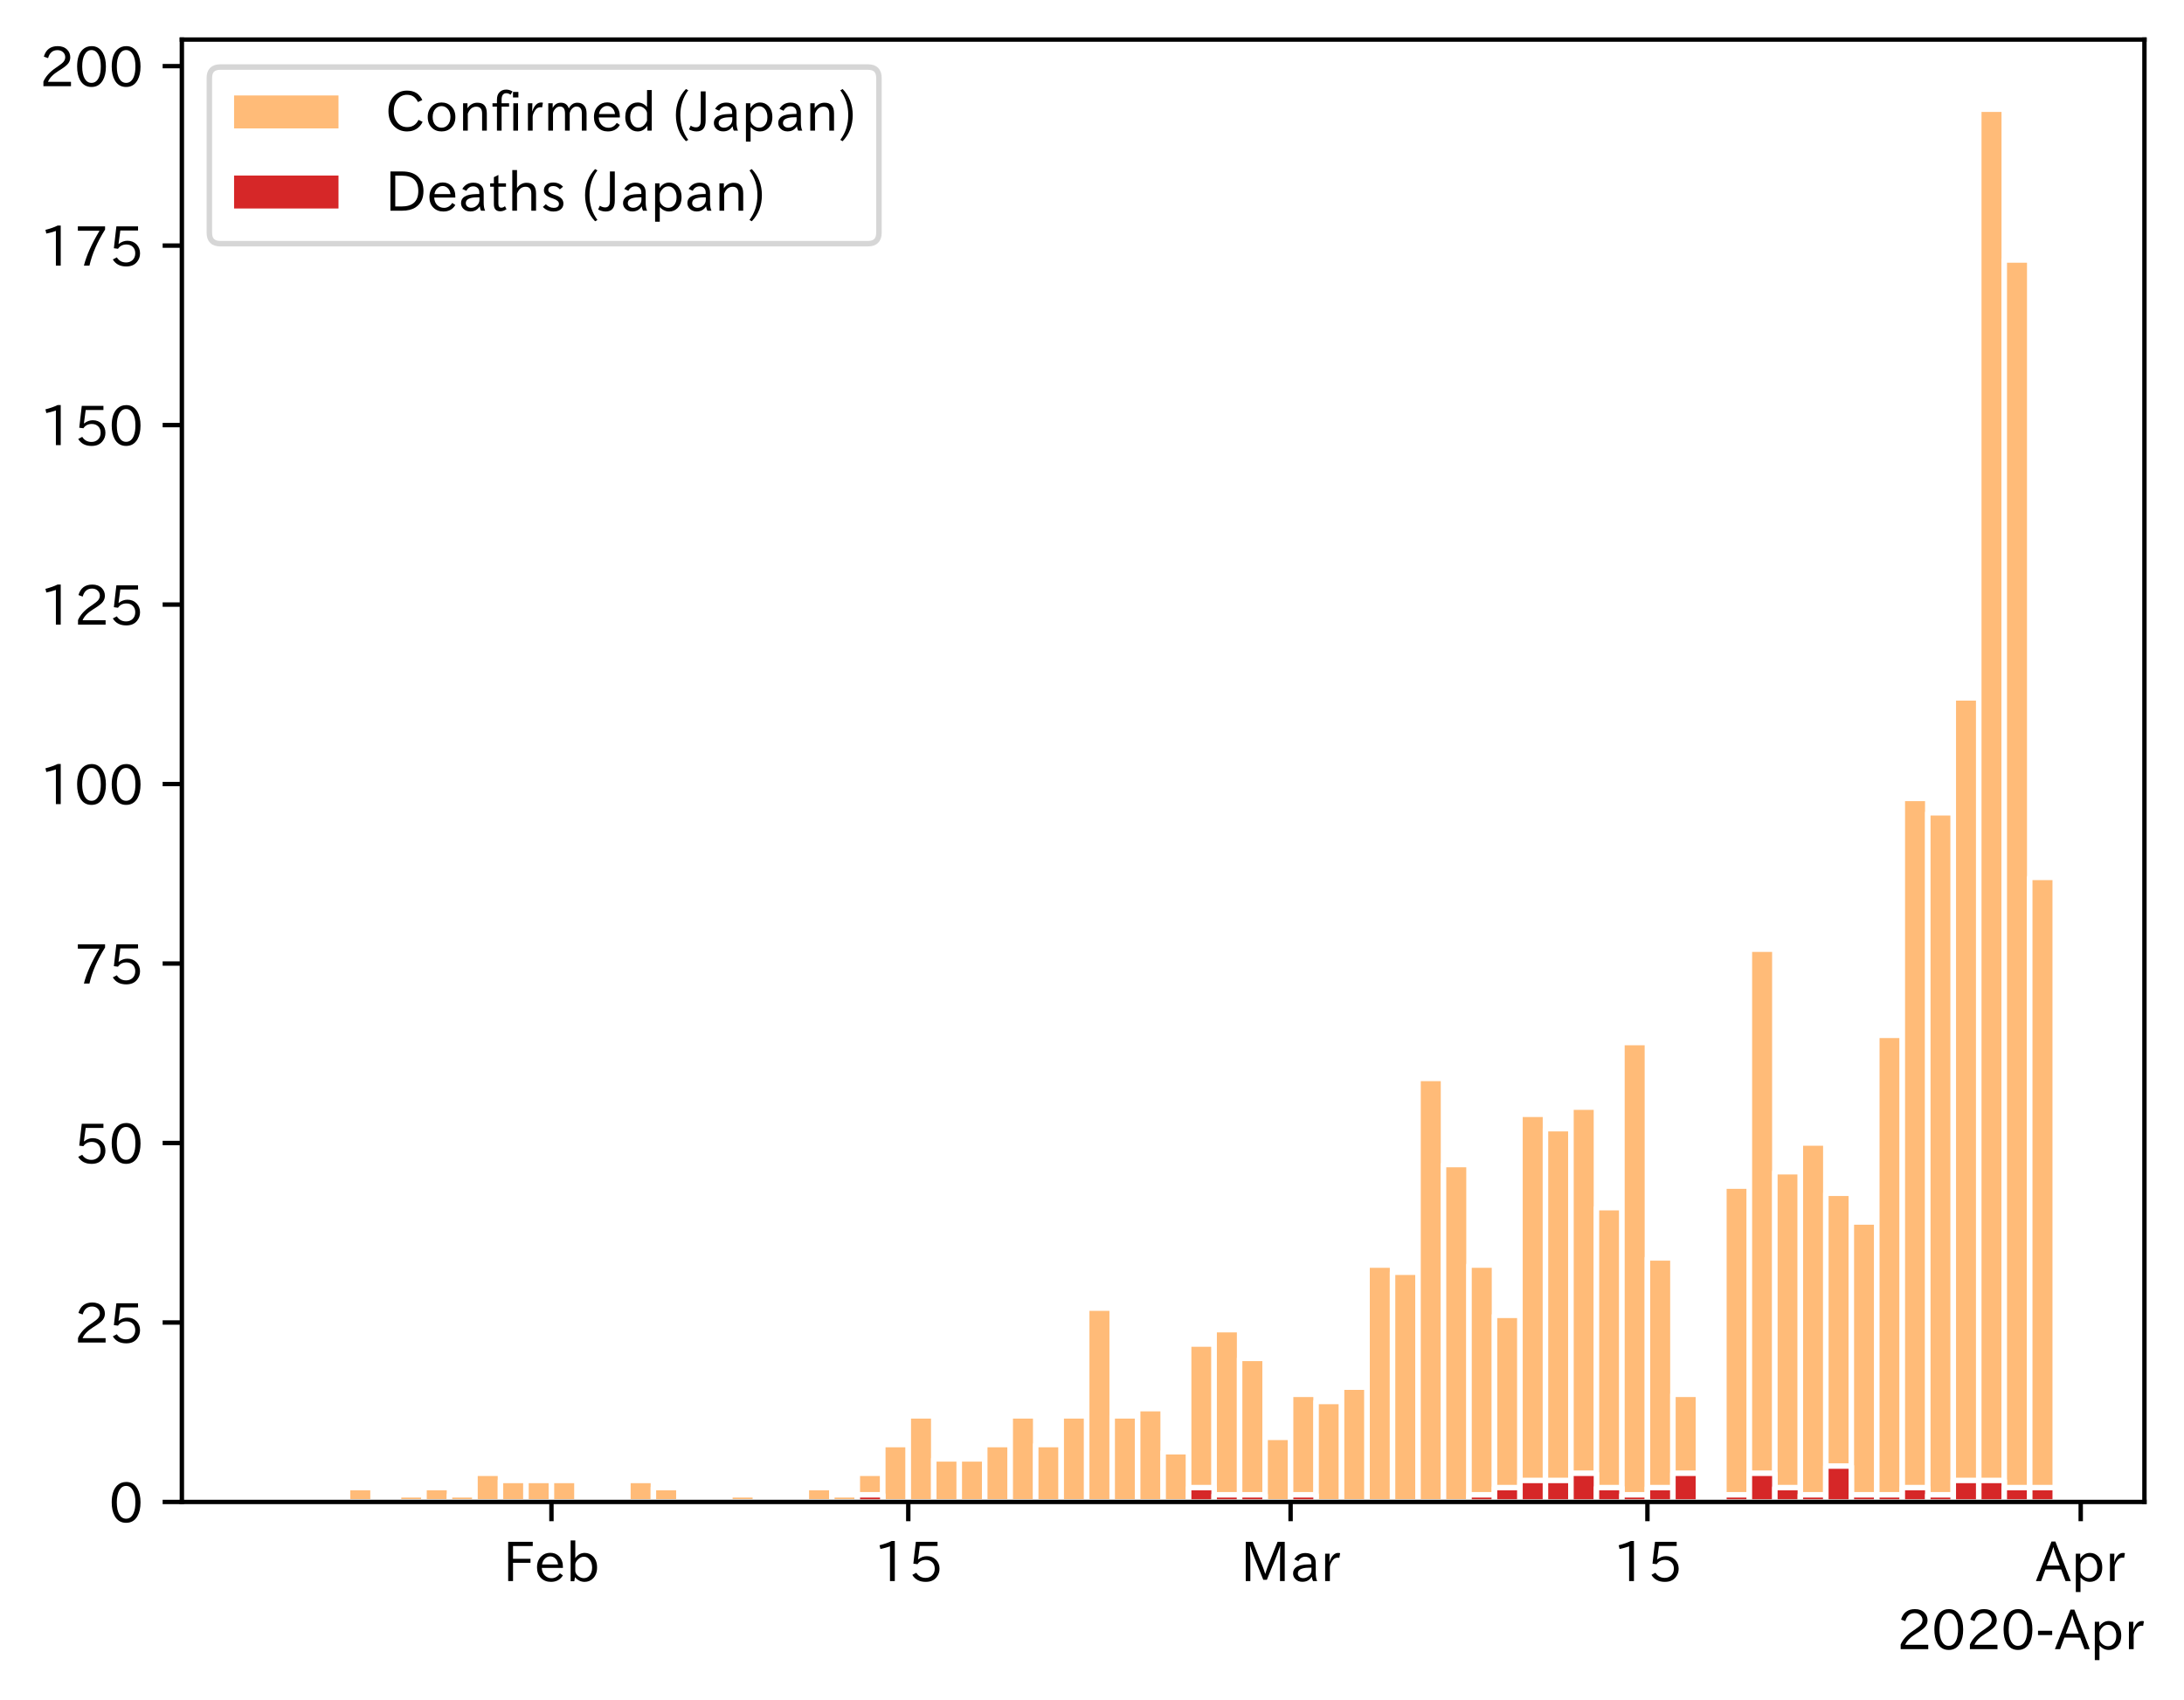 <?xml version="1.0" encoding="utf-8" standalone="no"?>
<!DOCTYPE svg PUBLIC "-//W3C//DTD SVG 1.1//EN"
  "http://www.w3.org/Graphics/SVG/1.1/DTD/svg11.dtd">
<!-- Created with matplotlib (https://matplotlib.org/) -->
<svg height="309.293pt" version="1.1" viewBox="0 0 397.415 309.293" width="397.415pt" xmlns="http://www.w3.org/2000/svg" xmlns:xlink="http://www.w3.org/1999/xlink">
 <defs>
  <style type="text/css">
*{stroke-linecap:butt;stroke-linejoin:round;}
  </style>
 </defs>
 <g id="figure_1">
  <g id="patch_1">
   <path d="M 0 309.293 
L 397.415 309.293 
L 397.415 0 
L 0 0 
z
" style="fill:#ffffff;"/>
  </g>
  <g id="axes_1">
   <g id="patch_2">
    <path d="M 33.095 273.312 
L 390.215 273.312 
L 390.215 7.2 
L 33.095 7.2 
z
" style="fill:#ffffff;"/>
   </g>
   <g id="patch_3">
    <path clip-path="url(#p91853dbd00)" d="z
" style="fill:#ffbb78;stroke:#ffffff;stroke-linejoin:miter;"/>
   </g>
   <g id="patch_4">
    <path clip-path="url(#p91853dbd00)" d="M 53.966 273.312 
L 49.328 273.312 
L 49.328 273.312 
L 53.966 273.312 
z
" style="fill:#ffbb78;stroke:#ffffff;stroke-linejoin:miter;"/>
   </g>
   <g id="patch_5">
    <path clip-path="url(#p91853dbd00)" d="M 58.604 273.312 
L 53.966 273.312 
L 53.966 273.312 
L 58.604 273.312 
z
" style="fill:#ffbb78;stroke:#ffffff;stroke-linejoin:miter;"/>
   </g>
   <g id="patch_6">
    <path clip-path="url(#p91853dbd00)" d="M 63.242 273.312 
L 58.604 273.312 
L 58.604 273.312 
L 63.242 273.312 
z
" style="fill:#ffbb78;stroke:#ffffff;stroke-linejoin:miter;"/>
   </g>
   <g id="patch_7">
    <path clip-path="url(#p91853dbd00)" d="M 67.88 273.312 
L 63.242 273.312 
L 63.242 270.699 
L 67.88 270.699 
z
" style="fill:#ffbb78;stroke:#ffffff;stroke-linejoin:miter;"/>
   </g>
   <g id="patch_8">
    <path clip-path="url(#p91853dbd00)" d="M 72.518 273.312 
L 67.88 273.312 
L 67.88 273.312 
L 72.518 273.312 
z
" style="fill:#ffbb78;stroke:#ffffff;stroke-linejoin:miter;"/>
   </g>
   <g id="patch_9">
    <path clip-path="url(#p91853dbd00)" d="M 77.156 273.312 
L 72.518 273.312 
L 72.518 272.006 
L 77.156 272.006 
z
" style="fill:#ffbb78;stroke:#ffffff;stroke-linejoin:miter;"/>
   </g>
   <g id="patch_10">
    <path clip-path="url(#p91853dbd00)" d="M 81.793 273.312 
L 77.156 273.312 
L 77.156 270.699 
L 81.793 270.699 
z
" style="fill:#ffbb78;stroke:#ffffff;stroke-linejoin:miter;"/>
   </g>
   <g id="patch_11">
    <path clip-path="url(#p91853dbd00)" d="M 86.431 273.312 
L 81.793 273.312 
L 81.793 272.006 
L 86.431 272.006 
z
" style="fill:#ffbb78;stroke:#ffffff;stroke-linejoin:miter;"/>
   </g>
   <g id="patch_12">
    <path clip-path="url(#p91853dbd00)" d="M 91.069 273.312 
L 86.431 273.312 
L 86.431 268.086 
L 91.069 268.086 
z
" style="fill:#ffbb78;stroke:#ffffff;stroke-linejoin:miter;"/>
   </g>
   <g id="patch_13">
    <path clip-path="url(#p91853dbd00)" d="M 95.707 273.312 
L 91.069 273.312 
L 91.069 269.393 
L 95.707 269.393 
z
" style="fill:#ffbb78;stroke:#ffffff;stroke-linejoin:miter;"/>
   </g>
   <g id="patch_14">
    <path clip-path="url(#p91853dbd00)" d="M 100.345 273.312 
L 95.707 273.312 
L 95.707 269.393 
L 100.345 269.393 
z
" style="fill:#ffbb78;stroke:#ffffff;stroke-linejoin:miter;"/>
   </g>
   <g id="patch_15">
    <path clip-path="url(#p91853dbd00)" d="M 104.983 273.312 
L 100.345 273.312 
L 100.345 269.393 
L 104.983 269.393 
z
" style="fill:#ffbb78;stroke:#ffffff;stroke-linejoin:miter;"/>
   </g>
   <g id="patch_16">
    <path clip-path="url(#p91853dbd00)" d="M 109.621 273.312 
L 104.983 273.312 
L 104.983 273.312 
L 109.621 273.312 
z
" style="fill:#ffbb78;stroke:#ffffff;stroke-linejoin:miter;"/>
   </g>
   <g id="patch_17">
    <path clip-path="url(#p91853dbd00)" d="M 114.259 273.312 
L 109.621 273.312 
L 109.621 273.312 
L 114.259 273.312 
z
" style="fill:#ffbb78;stroke:#ffffff;stroke-linejoin:miter;"/>
   </g>
   <g id="patch_18">
    <path clip-path="url(#p91853dbd00)" d="M 118.897 273.312 
L 114.259 273.312 
L 114.259 269.393 
L 118.897 269.393 
z
" style="fill:#ffbb78;stroke:#ffffff;stroke-linejoin:miter;"/>
   </g>
   <g id="patch_19">
    <path clip-path="url(#p91853dbd00)" d="M 123.535 273.312 
L 118.897 273.312 
L 118.897 270.699 
L 123.535 270.699 
z
" style="fill:#ffbb78;stroke:#ffffff;stroke-linejoin:miter;"/>
   </g>
   <g id="patch_20">
    <path clip-path="url(#p91853dbd00)" d="M 128.173 273.312 
L 123.535 273.312 
L 123.535 273.312 
L 128.173 273.312 
z
" style="fill:#ffbb78;stroke:#ffffff;stroke-linejoin:miter;"/>
   </g>
   <g id="patch_21">
    <path clip-path="url(#p91853dbd00)" d="M 132.811 273.312 
L 128.173 273.312 
L 128.173 273.312 
L 132.811 273.312 
z
" style="fill:#ffbb78;stroke:#ffffff;stroke-linejoin:miter;"/>
   </g>
   <g id="patch_22">
    <path clip-path="url(#p91853dbd00)" d="M 137.449 273.312 
L 132.811 273.312 
L 132.811 272.006 
L 137.449 272.006 
z
" style="fill:#ffbb78;stroke:#ffffff;stroke-linejoin:miter;"/>
   </g>
   <g id="patch_23">
    <path clip-path="url(#p91853dbd00)" d="M 142.086 273.312 
L 137.449 273.312 
L 137.449 273.312 
L 142.086 273.312 
z
" style="fill:#ffbb78;stroke:#ffffff;stroke-linejoin:miter;"/>
   </g>
   <g id="patch_24">
    <path clip-path="url(#p91853dbd00)" d="M 146.724 273.312 
L 142.086 273.312 
L 142.086 273.312 
L 146.724 273.312 
z
" style="fill:#ffbb78;stroke:#ffffff;stroke-linejoin:miter;"/>
   </g>
   <g id="patch_25">
    <path clip-path="url(#p91853dbd00)" d="M 151.362 273.312 
L 146.724 273.312 
L 146.724 270.699 
L 151.362 270.699 
z
" style="fill:#ffbb78;stroke:#ffffff;stroke-linejoin:miter;"/>
   </g>
   <g id="patch_26">
    <path clip-path="url(#p91853dbd00)" d="M 156 273.312 
L 151.362 273.312 
L 151.362 272.006 
L 156 272.006 
z
" style="fill:#ffbb78;stroke:#ffffff;stroke-linejoin:miter;"/>
   </g>
   <g id="patch_27">
    <path clip-path="url(#p91853dbd00)" d="M 160.638 273.312 
L 156 273.312 
L 156 268.086 
L 160.638 268.086 
z
" style="fill:#ffbb78;stroke:#ffffff;stroke-linejoin:miter;"/>
   </g>
   <g id="patch_28">
    <path clip-path="url(#p91853dbd00)" d="M 165.276 273.312 
L 160.638 273.312 
L 160.638 262.861 
L 165.276 262.861 
z
" style="fill:#ffbb78;stroke:#ffffff;stroke-linejoin:miter;"/>
   </g>
   <g id="patch_29">
    <path clip-path="url(#p91853dbd00)" d="M 169.914 273.312 
L 165.276 273.312 
L 165.276 257.635 
L 169.914 257.635 
z
" style="fill:#ffbb78;stroke:#ffffff;stroke-linejoin:miter;"/>
   </g>
   <g id="patch_30">
    <path clip-path="url(#p91853dbd00)" d="M 174.552 273.312 
L 169.914 273.312 
L 169.914 265.474 
L 174.552 265.474 
z
" style="fill:#ffbb78;stroke:#ffffff;stroke-linejoin:miter;"/>
   </g>
   <g id="patch_31">
    <path clip-path="url(#p91853dbd00)" d="M 179.19 273.312 
L 174.552 273.312 
L 174.552 265.474 
L 179.19 265.474 
z
" style="fill:#ffbb78;stroke:#ffffff;stroke-linejoin:miter;"/>
   </g>
   <g id="patch_32">
    <path clip-path="url(#p91853dbd00)" d="M 183.828 273.312 
L 179.19 273.312 
L 179.19 262.861 
L 183.828 262.861 
z
" style="fill:#ffbb78;stroke:#ffffff;stroke-linejoin:miter;"/>
   </g>
   <g id="patch_33">
    <path clip-path="url(#p91853dbd00)" d="M 188.466 273.312 
L 183.828 273.312 
L 183.828 257.635 
L 188.466 257.635 
z
" style="fill:#ffbb78;stroke:#ffffff;stroke-linejoin:miter;"/>
   </g>
   <g id="patch_34">
    <path clip-path="url(#p91853dbd00)" d="M 193.104 273.312 
L 188.466 273.312 
L 188.466 262.861 
L 193.104 262.861 
z
" style="fill:#ffbb78;stroke:#ffffff;stroke-linejoin:miter;"/>
   </g>
   <g id="patch_35">
    <path clip-path="url(#p91853dbd00)" d="M 197.742 273.312 
L 193.104 273.312 
L 193.104 257.635 
L 197.742 257.635 
z
" style="fill:#ffbb78;stroke:#ffffff;stroke-linejoin:miter;"/>
   </g>
   <g id="patch_36">
    <path clip-path="url(#p91853dbd00)" d="M 202.379 273.312 
L 197.742 273.312 
L 197.742 238.039 
L 202.379 238.039 
z
" style="fill:#ffbb78;stroke:#ffffff;stroke-linejoin:miter;"/>
   </g>
   <g id="patch_37">
    <path clip-path="url(#p91853dbd00)" d="M 207.017 273.312 
L 202.379 273.312 
L 202.379 257.635 
L 207.017 257.635 
z
" style="fill:#ffbb78;stroke:#ffffff;stroke-linejoin:miter;"/>
   </g>
   <g id="patch_38">
    <path clip-path="url(#p91853dbd00)" d="M 211.655 273.312 
L 207.017 273.312 
L 207.017 256.329 
L 211.655 256.329 
z
" style="fill:#ffbb78;stroke:#ffffff;stroke-linejoin:miter;"/>
   </g>
   <g id="patch_39">
    <path clip-path="url(#p91853dbd00)" d="M 216.293 273.312 
L 211.655 273.312 
L 211.655 264.167 
L 216.293 264.167 
z
" style="fill:#ffbb78;stroke:#ffffff;stroke-linejoin:miter;"/>
   </g>
   <g id="patch_40">
    <path clip-path="url(#p91853dbd00)" d="M 220.931 273.312 
L 216.293 273.312 
L 216.293 244.571 
L 220.931 244.571 
z
" style="fill:#ffbb78;stroke:#ffffff;stroke-linejoin:miter;"/>
   </g>
   <g id="patch_41">
    <path clip-path="url(#p91853dbd00)" d="M 225.569 273.312 
L 220.931 273.312 
L 220.931 241.959 
L 225.569 241.959 
z
" style="fill:#ffbb78;stroke:#ffffff;stroke-linejoin:miter;"/>
   </g>
   <g id="patch_42">
    <path clip-path="url(#p91853dbd00)" d="M 230.207 273.312 
L 225.569 273.312 
L 225.569 247.184 
L 230.207 247.184 
z
" style="fill:#ffbb78;stroke:#ffffff;stroke-linejoin:miter;"/>
   </g>
   <g id="patch_43">
    <path clip-path="url(#p91853dbd00)" d="M 234.845 273.312 
L 230.207 273.312 
L 230.207 261.554 
L 234.845 261.554 
z
" style="fill:#ffbb78;stroke:#ffffff;stroke-linejoin:miter;"/>
   </g>
   <g id="patch_44">
    <path clip-path="url(#p91853dbd00)" d="M 239.483 273.312 
L 234.845 273.312 
L 234.845 253.716 
L 239.483 253.716 
z
" style="fill:#ffbb78;stroke:#ffffff;stroke-linejoin:miter;"/>
   </g>
   <g id="patch_45">
    <path clip-path="url(#p91853dbd00)" d="M 244.121 273.312 
L 239.483 273.312 
L 239.483 255.023 
L 244.121 255.023 
z
" style="fill:#ffbb78;stroke:#ffffff;stroke-linejoin:miter;"/>
   </g>
   <g id="patch_46">
    <path clip-path="url(#p91853dbd00)" d="M 248.759 273.312 
L 244.121 273.312 
L 244.121 252.41 
L 248.759 252.41 
z
" style="fill:#ffbb78;stroke:#ffffff;stroke-linejoin:miter;"/>
   </g>
   <g id="patch_47">
    <path clip-path="url(#p91853dbd00)" d="M 253.397 273.312 
L 248.759 273.312 
L 248.759 230.201 
L 253.397 230.201 
z
" style="fill:#ffbb78;stroke:#ffffff;stroke-linejoin:miter;"/>
   </g>
   <g id="patch_48">
    <path clip-path="url(#p91853dbd00)" d="M 258.035 273.312 
L 253.397 273.312 
L 253.397 231.507 
L 258.035 231.507 
z
" style="fill:#ffbb78;stroke:#ffffff;stroke-linejoin:miter;"/>
   </g>
   <g id="patch_49">
    <path clip-path="url(#p91853dbd00)" d="M 262.672 273.312 
L 258.035 273.312 
L 258.035 196.235 
L 262.672 196.235 
z
" style="fill:#ffbb78;stroke:#ffffff;stroke-linejoin:miter;"/>
   </g>
   <g id="patch_50">
    <path clip-path="url(#p91853dbd00)" d="M 267.31 273.312 
L 262.672 273.312 
L 262.672 211.912 
L 267.31 211.912 
z
" style="fill:#ffbb78;stroke:#ffffff;stroke-linejoin:miter;"/>
   </g>
   <g id="patch_51">
    <path clip-path="url(#p91853dbd00)" d="M 271.948 273.312 
L 267.31 273.312 
L 267.31 230.201 
L 271.948 230.201 
z
" style="fill:#ffbb78;stroke:#ffffff;stroke-linejoin:miter;"/>
   </g>
   <g id="patch_52">
    <path clip-path="url(#p91853dbd00)" d="M 276.586 273.312 
L 271.948 273.312 
L 271.948 239.346 
L 276.586 239.346 
z
" style="fill:#ffbb78;stroke:#ffffff;stroke-linejoin:miter;"/>
   </g>
   <g id="patch_53">
    <path clip-path="url(#p91853dbd00)" d="M 281.224 273.312 
L 276.586 273.312 
L 276.586 202.767 
L 281.224 202.767 
z
" style="fill:#ffbb78;stroke:#ffffff;stroke-linejoin:miter;"/>
   </g>
   <g id="patch_54">
    <path clip-path="url(#p91853dbd00)" d="M 285.862 273.312 
L 281.224 273.312 
L 281.224 205.38 
L 285.862 205.38 
z
" style="fill:#ffbb78;stroke:#ffffff;stroke-linejoin:miter;"/>
   </g>
   <g id="patch_55">
    <path clip-path="url(#p91853dbd00)" d="M 290.5 273.312 
L 285.862 273.312 
L 285.862 201.46 
L 290.5 201.46 
z
" style="fill:#ffbb78;stroke:#ffffff;stroke-linejoin:miter;"/>
   </g>
   <g id="patch_56">
    <path clip-path="url(#p91853dbd00)" d="M 295.138 273.312 
L 290.5 273.312 
L 290.5 219.75 
L 295.138 219.75 
z
" style="fill:#ffbb78;stroke:#ffffff;stroke-linejoin:miter;"/>
   </g>
   <g id="patch_57">
    <path clip-path="url(#p91853dbd00)" d="M 299.776 273.312 
L 295.138 273.312 
L 295.138 189.703 
L 299.776 189.703 
z
" style="fill:#ffbb78;stroke:#ffffff;stroke-linejoin:miter;"/>
   </g>
   <g id="patch_58">
    <path clip-path="url(#p91853dbd00)" d="M 304.414 273.312 
L 299.776 273.312 
L 299.776 228.895 
L 304.414 228.895 
z
" style="fill:#ffbb78;stroke:#ffffff;stroke-linejoin:miter;"/>
   </g>
   <g id="patch_59">
    <path clip-path="url(#p91853dbd00)" d="M 309.052 273.312 
L 304.414 273.312 
L 304.414 253.716 
L 309.052 253.716 
z
" style="fill:#ffbb78;stroke:#ffffff;stroke-linejoin:miter;"/>
   </g>
   <g id="patch_60">
    <path clip-path="url(#p91853dbd00)" d="M 313.69 273.312 
L 309.052 273.312 
L 309.052 273.312 
L 313.69 273.312 
z
" style="fill:#ffbb78;stroke:#ffffff;stroke-linejoin:miter;"/>
   </g>
   <g id="patch_61">
    <path clip-path="url(#p91853dbd00)" d="M 318.328 273.312 
L 313.69 273.312 
L 313.69 215.831 
L 318.328 215.831 
z
" style="fill:#ffbb78;stroke:#ffffff;stroke-linejoin:miter;"/>
   </g>
   <g id="patch_62">
    <path clip-path="url(#p91853dbd00)" d="M 322.965 273.312 
L 318.328 273.312 
L 318.328 172.72 
L 322.965 172.72 
z
" style="fill:#ffbb78;stroke:#ffffff;stroke-linejoin:miter;"/>
   </g>
   <g id="patch_63">
    <path clip-path="url(#p91853dbd00)" d="M 327.603 273.312 
L 322.965 273.312 
L 322.965 213.218 
L 327.603 213.218 
z
" style="fill:#ffbb78;stroke:#ffffff;stroke-linejoin:miter;"/>
   </g>
   <g id="patch_64">
    <path clip-path="url(#p91853dbd00)" d="M 332.241 273.312 
L 327.603 273.312 
L 327.603 207.992 
L 332.241 207.992 
z
" style="fill:#ffbb78;stroke:#ffffff;stroke-linejoin:miter;"/>
   </g>
   <g id="patch_65">
    <path clip-path="url(#p91853dbd00)" d="M 336.879 273.312 
L 332.241 273.312 
L 332.241 217.137 
L 336.879 217.137 
z
" style="fill:#ffbb78;stroke:#ffffff;stroke-linejoin:miter;"/>
   </g>
   <g id="patch_66">
    <path clip-path="url(#p91853dbd00)" d="M 341.517 273.312 
L 336.879 273.312 
L 336.879 222.363 
L 341.517 222.363 
z
" style="fill:#ffbb78;stroke:#ffffff;stroke-linejoin:miter;"/>
   </g>
   <g id="patch_67">
    <path clip-path="url(#p91853dbd00)" d="M 346.155 273.312 
L 341.517 273.312 
L 341.517 188.397 
L 346.155 188.397 
z
" style="fill:#ffbb78;stroke:#ffffff;stroke-linejoin:miter;"/>
   </g>
   <g id="patch_68">
    <path clip-path="url(#p91853dbd00)" d="M 350.793 273.312 
L 346.155 273.312 
L 346.155 145.286 
L 350.793 145.286 
z
" style="fill:#ffbb78;stroke:#ffffff;stroke-linejoin:miter;"/>
   </g>
   <g id="patch_69">
    <path clip-path="url(#p91853dbd00)" d="M 355.431 273.312 
L 350.793 273.312 
L 350.793 147.898 
L 355.431 147.898 
z
" style="fill:#ffbb78;stroke:#ffffff;stroke-linejoin:miter;"/>
   </g>
   <g id="patch_70">
    <path clip-path="url(#p91853dbd00)" d="M 360.069 273.312 
L 355.431 273.312 
L 355.431 126.996 
L 360.069 126.996 
z
" style="fill:#ffbb78;stroke:#ffffff;stroke-linejoin:miter;"/>
   </g>
   <g id="patch_71">
    <path clip-path="url(#p91853dbd00)" d="M 364.707 273.312 
L 360.069 273.312 
L 360.069 19.872 
L 364.707 19.872 
z
" style="fill:#ffbb78;stroke:#ffffff;stroke-linejoin:miter;"/>
   </g>
   <g id="patch_72">
    <path clip-path="url(#p91853dbd00)" d="M 369.345 273.312 
L 364.707 273.312 
L 364.707 47.306 
L 369.345 47.306 
z
" style="fill:#ffbb78;stroke:#ffffff;stroke-linejoin:miter;"/>
   </g>
   <g id="patch_73">
    <path clip-path="url(#p91853dbd00)" d="M 373.983 273.312 
L 369.345 273.312 
L 369.345 159.656 
L 373.983 159.656 
z
" style="fill:#ffbb78;stroke:#ffffff;stroke-linejoin:miter;"/>
   </g>
   <g id="patch_74">
    <path clip-path="url(#p91853dbd00)" d="z
" style="fill:#d62728;stroke:#ffffff;stroke-linejoin:miter;"/>
   </g>
   <g id="patch_75">
    <path clip-path="url(#p91853dbd00)" d="M 53.966 273.312 
L 49.328 273.312 
L 49.328 273.312 
L 53.966 273.312 
z
" style="fill:#d62728;stroke:#ffffff;stroke-linejoin:miter;"/>
   </g>
   <g id="patch_76">
    <path clip-path="url(#p91853dbd00)" d="M 58.604 273.312 
L 53.966 273.312 
L 53.966 273.312 
L 58.604 273.312 
z
" style="fill:#d62728;stroke:#ffffff;stroke-linejoin:miter;"/>
   </g>
   <g id="patch_77">
    <path clip-path="url(#p91853dbd00)" d="M 63.242 273.312 
L 58.604 273.312 
L 58.604 273.312 
L 63.242 273.312 
z
" style="fill:#d62728;stroke:#ffffff;stroke-linejoin:miter;"/>
   </g>
   <g id="patch_78">
    <path clip-path="url(#p91853dbd00)" d="M 67.88 273.312 
L 63.242 273.312 
L 63.242 273.312 
L 67.88 273.312 
z
" style="fill:#d62728;stroke:#ffffff;stroke-linejoin:miter;"/>
   </g>
   <g id="patch_79">
    <path clip-path="url(#p91853dbd00)" d="M 72.518 273.312 
L 67.88 273.312 
L 67.88 273.312 
L 72.518 273.312 
z
" style="fill:#d62728;stroke:#ffffff;stroke-linejoin:miter;"/>
   </g>
   <g id="patch_80">
    <path clip-path="url(#p91853dbd00)" d="M 77.156 273.312 
L 72.518 273.312 
L 72.518 273.312 
L 77.156 273.312 
z
" style="fill:#d62728;stroke:#ffffff;stroke-linejoin:miter;"/>
   </g>
   <g id="patch_81">
    <path clip-path="url(#p91853dbd00)" d="M 81.793 273.312 
L 77.156 273.312 
L 77.156 273.312 
L 81.793 273.312 
z
" style="fill:#d62728;stroke:#ffffff;stroke-linejoin:miter;"/>
   </g>
   <g id="patch_82">
    <path clip-path="url(#p91853dbd00)" d="M 86.431 273.312 
L 81.793 273.312 
L 81.793 273.312 
L 86.431 273.312 
z
" style="fill:#d62728;stroke:#ffffff;stroke-linejoin:miter;"/>
   </g>
   <g id="patch_83">
    <path clip-path="url(#p91853dbd00)" d="M 91.069 273.312 
L 86.431 273.312 
L 86.431 273.312 
L 91.069 273.312 
z
" style="fill:#d62728;stroke:#ffffff;stroke-linejoin:miter;"/>
   </g>
   <g id="patch_84">
    <path clip-path="url(#p91853dbd00)" d="M 95.707 273.312 
L 91.069 273.312 
L 91.069 273.312 
L 95.707 273.312 
z
" style="fill:#d62728;stroke:#ffffff;stroke-linejoin:miter;"/>
   </g>
   <g id="patch_85">
    <path clip-path="url(#p91853dbd00)" d="M 100.345 273.312 
L 95.707 273.312 
L 95.707 273.312 
L 100.345 273.312 
z
" style="fill:#d62728;stroke:#ffffff;stroke-linejoin:miter;"/>
   </g>
   <g id="patch_86">
    <path clip-path="url(#p91853dbd00)" d="M 104.983 273.312 
L 100.345 273.312 
L 100.345 273.312 
L 104.983 273.312 
z
" style="fill:#d62728;stroke:#ffffff;stroke-linejoin:miter;"/>
   </g>
   <g id="patch_87">
    <path clip-path="url(#p91853dbd00)" d="M 109.621 273.312 
L 104.983 273.312 
L 104.983 273.312 
L 109.621 273.312 
z
" style="fill:#d62728;stroke:#ffffff;stroke-linejoin:miter;"/>
   </g>
   <g id="patch_88">
    <path clip-path="url(#p91853dbd00)" d="M 114.259 273.312 
L 109.621 273.312 
L 109.621 273.312 
L 114.259 273.312 
z
" style="fill:#d62728;stroke:#ffffff;stroke-linejoin:miter;"/>
   </g>
   <g id="patch_89">
    <path clip-path="url(#p91853dbd00)" d="M 118.897 273.312 
L 114.259 273.312 
L 114.259 273.312 
L 118.897 273.312 
z
" style="fill:#d62728;stroke:#ffffff;stroke-linejoin:miter;"/>
   </g>
   <g id="patch_90">
    <path clip-path="url(#p91853dbd00)" d="M 123.535 273.312 
L 118.897 273.312 
L 118.897 273.312 
L 123.535 273.312 
z
" style="fill:#d62728;stroke:#ffffff;stroke-linejoin:miter;"/>
   </g>
   <g id="patch_91">
    <path clip-path="url(#p91853dbd00)" d="M 128.173 273.312 
L 123.535 273.312 
L 123.535 273.312 
L 128.173 273.312 
z
" style="fill:#d62728;stroke:#ffffff;stroke-linejoin:miter;"/>
   </g>
   <g id="patch_92">
    <path clip-path="url(#p91853dbd00)" d="M 132.811 273.312 
L 128.173 273.312 
L 128.173 273.312 
L 132.811 273.312 
z
" style="fill:#d62728;stroke:#ffffff;stroke-linejoin:miter;"/>
   </g>
   <g id="patch_93">
    <path clip-path="url(#p91853dbd00)" d="M 137.449 273.312 
L 132.811 273.312 
L 132.811 273.312 
L 137.449 273.312 
z
" style="fill:#d62728;stroke:#ffffff;stroke-linejoin:miter;"/>
   </g>
   <g id="patch_94">
    <path clip-path="url(#p91853dbd00)" d="M 142.086 273.312 
L 137.449 273.312 
L 137.449 273.312 
L 142.086 273.312 
z
" style="fill:#d62728;stroke:#ffffff;stroke-linejoin:miter;"/>
   </g>
   <g id="patch_95">
    <path clip-path="url(#p91853dbd00)" d="M 146.724 273.312 
L 142.086 273.312 
L 142.086 273.312 
L 146.724 273.312 
z
" style="fill:#d62728;stroke:#ffffff;stroke-linejoin:miter;"/>
   </g>
   <g id="patch_96">
    <path clip-path="url(#p91853dbd00)" d="M 151.362 273.312 
L 146.724 273.312 
L 146.724 273.312 
L 151.362 273.312 
z
" style="fill:#d62728;stroke:#ffffff;stroke-linejoin:miter;"/>
   </g>
   <g id="patch_97">
    <path clip-path="url(#p91853dbd00)" d="M 156 273.312 
L 151.362 273.312 
L 151.362 273.312 
L 156 273.312 
z
" style="fill:#d62728;stroke:#ffffff;stroke-linejoin:miter;"/>
   </g>
   <g id="patch_98">
    <path clip-path="url(#p91853dbd00)" d="M 160.638 273.312 
L 156 273.312 
L 156 272.006 
L 160.638 272.006 
z
" style="fill:#d62728;stroke:#ffffff;stroke-linejoin:miter;"/>
   </g>
   <g id="patch_99">
    <path clip-path="url(#p91853dbd00)" d="M 165.276 273.312 
L 160.638 273.312 
L 160.638 273.312 
L 165.276 273.312 
z
" style="fill:#d62728;stroke:#ffffff;stroke-linejoin:miter;"/>
   </g>
   <g id="patch_100">
    <path clip-path="url(#p91853dbd00)" d="M 169.914 273.312 
L 165.276 273.312 
L 165.276 273.312 
L 169.914 273.312 
z
" style="fill:#d62728;stroke:#ffffff;stroke-linejoin:miter;"/>
   </g>
   <g id="patch_101">
    <path clip-path="url(#p91853dbd00)" d="M 174.552 273.312 
L 169.914 273.312 
L 169.914 273.312 
L 174.552 273.312 
z
" style="fill:#d62728;stroke:#ffffff;stroke-linejoin:miter;"/>
   </g>
   <g id="patch_102">
    <path clip-path="url(#p91853dbd00)" d="M 179.19 273.312 
L 174.552 273.312 
L 174.552 273.312 
L 179.19 273.312 
z
" style="fill:#d62728;stroke:#ffffff;stroke-linejoin:miter;"/>
   </g>
   <g id="patch_103">
    <path clip-path="url(#p91853dbd00)" d="M 183.828 273.312 
L 179.19 273.312 
L 179.19 273.312 
L 183.828 273.312 
z
" style="fill:#d62728;stroke:#ffffff;stroke-linejoin:miter;"/>
   </g>
   <g id="patch_104">
    <path clip-path="url(#p91853dbd00)" d="M 188.466 273.312 
L 183.828 273.312 
L 183.828 273.312 
L 188.466 273.312 
z
" style="fill:#d62728;stroke:#ffffff;stroke-linejoin:miter;"/>
   </g>
   <g id="patch_105">
    <path clip-path="url(#p91853dbd00)" d="M 193.104 273.312 
L 188.466 273.312 
L 188.466 273.312 
L 193.104 273.312 
z
" style="fill:#d62728;stroke:#ffffff;stroke-linejoin:miter;"/>
   </g>
   <g id="patch_106">
    <path clip-path="url(#p91853dbd00)" d="M 197.742 273.312 
L 193.104 273.312 
L 193.104 273.312 
L 197.742 273.312 
z
" style="fill:#d62728;stroke:#ffffff;stroke-linejoin:miter;"/>
   </g>
   <g id="patch_107">
    <path clip-path="url(#p91853dbd00)" d="M 202.379 273.312 
L 197.742 273.312 
L 197.742 273.312 
L 202.379 273.312 
z
" style="fill:#d62728;stroke:#ffffff;stroke-linejoin:miter;"/>
   </g>
   <g id="patch_108">
    <path clip-path="url(#p91853dbd00)" d="M 207.017 273.312 
L 202.379 273.312 
L 202.379 273.312 
L 207.017 273.312 
z
" style="fill:#d62728;stroke:#ffffff;stroke-linejoin:miter;"/>
   </g>
   <g id="patch_109">
    <path clip-path="url(#p91853dbd00)" d="M 211.655 273.312 
L 207.017 273.312 
L 207.017 273.312 
L 211.655 273.312 
z
" style="fill:#d62728;stroke:#ffffff;stroke-linejoin:miter;"/>
   </g>
   <g id="patch_110">
    <path clip-path="url(#p91853dbd00)" d="M 216.293 273.312 
L 211.655 273.312 
L 211.655 273.312 
L 216.293 273.312 
z
" style="fill:#d62728;stroke:#ffffff;stroke-linejoin:miter;"/>
   </g>
   <g id="patch_111">
    <path clip-path="url(#p91853dbd00)" d="M 220.931 273.312 
L 216.293 273.312 
L 216.293 270.699 
L 220.931 270.699 
z
" style="fill:#d62728;stroke:#ffffff;stroke-linejoin:miter;"/>
   </g>
   <g id="patch_112">
    <path clip-path="url(#p91853dbd00)" d="M 225.569 273.312 
L 220.931 273.312 
L 220.931 272.006 
L 225.569 272.006 
z
" style="fill:#d62728;stroke:#ffffff;stroke-linejoin:miter;"/>
   </g>
   <g id="patch_113">
    <path clip-path="url(#p91853dbd00)" d="M 230.207 273.312 
L 225.569 273.312 
L 225.569 272.006 
L 230.207 272.006 
z
" style="fill:#d62728;stroke:#ffffff;stroke-linejoin:miter;"/>
   </g>
   <g id="patch_114">
    <path clip-path="url(#p91853dbd00)" d="M 234.845 273.312 
L 230.207 273.312 
L 230.207 273.312 
L 234.845 273.312 
z
" style="fill:#d62728;stroke:#ffffff;stroke-linejoin:miter;"/>
   </g>
   <g id="patch_115">
    <path clip-path="url(#p91853dbd00)" d="M 239.483 273.312 
L 234.845 273.312 
L 234.845 272.006 
L 239.483 272.006 
z
" style="fill:#d62728;stroke:#ffffff;stroke-linejoin:miter;"/>
   </g>
   <g id="patch_116">
    <path clip-path="url(#p91853dbd00)" d="M 244.121 273.312 
L 239.483 273.312 
L 239.483 273.312 
L 244.121 273.312 
z
" style="fill:#d62728;stroke:#ffffff;stroke-linejoin:miter;"/>
   </g>
   <g id="patch_117">
    <path clip-path="url(#p91853dbd00)" d="M 248.759 273.312 
L 244.121 273.312 
L 244.121 273.312 
L 248.759 273.312 
z
" style="fill:#d62728;stroke:#ffffff;stroke-linejoin:miter;"/>
   </g>
   <g id="patch_118">
    <path clip-path="url(#p91853dbd00)" d="M 253.397 273.312 
L 248.759 273.312 
L 248.759 273.312 
L 253.397 273.312 
z
" style="fill:#d62728;stroke:#ffffff;stroke-linejoin:miter;"/>
   </g>
   <g id="patch_119">
    <path clip-path="url(#p91853dbd00)" d="M 258.035 273.312 
L 253.397 273.312 
L 253.397 273.312 
L 258.035 273.312 
z
" style="fill:#d62728;stroke:#ffffff;stroke-linejoin:miter;"/>
   </g>
   <g id="patch_120">
    <path clip-path="url(#p91853dbd00)" d="M 262.672 273.312 
L 258.035 273.312 
L 258.035 273.312 
L 262.672 273.312 
z
" style="fill:#d62728;stroke:#ffffff;stroke-linejoin:miter;"/>
   </g>
   <g id="patch_121">
    <path clip-path="url(#p91853dbd00)" d="M 267.31 273.312 
L 262.672 273.312 
L 262.672 273.312 
L 267.31 273.312 
z
" style="fill:#d62728;stroke:#ffffff;stroke-linejoin:miter;"/>
   </g>
   <g id="patch_122">
    <path clip-path="url(#p91853dbd00)" d="M 271.948 273.312 
L 267.31 273.312 
L 267.31 272.006 
L 271.948 272.006 
z
" style="fill:#d62728;stroke:#ffffff;stroke-linejoin:miter;"/>
   </g>
   <g id="patch_123">
    <path clip-path="url(#p91853dbd00)" d="M 276.586 273.312 
L 271.948 273.312 
L 271.948 270.699 
L 276.586 270.699 
z
" style="fill:#d62728;stroke:#ffffff;stroke-linejoin:miter;"/>
   </g>
   <g id="patch_124">
    <path clip-path="url(#p91853dbd00)" d="M 281.224 273.312 
L 276.586 273.312 
L 276.586 269.393 
L 281.224 269.393 
z
" style="fill:#d62728;stroke:#ffffff;stroke-linejoin:miter;"/>
   </g>
   <g id="patch_125">
    <path clip-path="url(#p91853dbd00)" d="M 285.862 273.312 
L 281.224 273.312 
L 281.224 269.393 
L 285.862 269.393 
z
" style="fill:#d62728;stroke:#ffffff;stroke-linejoin:miter;"/>
   </g>
   <g id="patch_126">
    <path clip-path="url(#p91853dbd00)" d="M 290.5 273.312 
L 285.862 273.312 
L 285.862 268.086 
L 290.5 268.086 
z
" style="fill:#d62728;stroke:#ffffff;stroke-linejoin:miter;"/>
   </g>
   <g id="patch_127">
    <path clip-path="url(#p91853dbd00)" d="M 295.138 273.312 
L 290.5 273.312 
L 290.5 270.699 
L 295.138 270.699 
z
" style="fill:#d62728;stroke:#ffffff;stroke-linejoin:miter;"/>
   </g>
   <g id="patch_128">
    <path clip-path="url(#p91853dbd00)" d="M 299.776 273.312 
L 295.138 273.312 
L 295.138 272.006 
L 299.776 272.006 
z
" style="fill:#d62728;stroke:#ffffff;stroke-linejoin:miter;"/>
   </g>
   <g id="patch_129">
    <path clip-path="url(#p91853dbd00)" d="M 304.414 273.312 
L 299.776 273.312 
L 299.776 270.699 
L 304.414 270.699 
z
" style="fill:#d62728;stroke:#ffffff;stroke-linejoin:miter;"/>
   </g>
   <g id="patch_130">
    <path clip-path="url(#p91853dbd00)" d="M 309.052 273.312 
L 304.414 273.312 
L 304.414 268.086 
L 309.052 268.086 
z
" style="fill:#d62728;stroke:#ffffff;stroke-linejoin:miter;"/>
   </g>
   <g id="patch_131">
    <path clip-path="url(#p91853dbd00)" d="M 313.69 273.312 
L 309.052 273.312 
L 309.052 273.312 
L 313.69 273.312 
z
" style="fill:#d62728;stroke:#ffffff;stroke-linejoin:miter;"/>
   </g>
   <g id="patch_132">
    <path clip-path="url(#p91853dbd00)" d="M 318.328 273.312 
L 313.69 273.312 
L 313.69 272.006 
L 318.328 272.006 
z
" style="fill:#d62728;stroke:#ffffff;stroke-linejoin:miter;"/>
   </g>
   <g id="patch_133">
    <path clip-path="url(#p91853dbd00)" d="M 322.965 273.312 
L 318.328 273.312 
L 318.328 268.086 
L 322.965 268.086 
z
" style="fill:#d62728;stroke:#ffffff;stroke-linejoin:miter;"/>
   </g>
   <g id="patch_134">
    <path clip-path="url(#p91853dbd00)" d="M 327.603 273.312 
L 322.965 273.312 
L 322.965 270.699 
L 327.603 270.699 
z
" style="fill:#d62728;stroke:#ffffff;stroke-linejoin:miter;"/>
   </g>
   <g id="patch_135">
    <path clip-path="url(#p91853dbd00)" d="M 332.241 273.312 
L 327.603 273.312 
L 327.603 272.006 
L 332.241 272.006 
z
" style="fill:#d62728;stroke:#ffffff;stroke-linejoin:miter;"/>
   </g>
   <g id="patch_136">
    <path clip-path="url(#p91853dbd00)" d="M 336.879 273.312 
L 332.241 273.312 
L 332.241 266.78 
L 336.879 266.78 
z
" style="fill:#d62728;stroke:#ffffff;stroke-linejoin:miter;"/>
   </g>
   <g id="patch_137">
    <path clip-path="url(#p91853dbd00)" d="M 341.517 273.312 
L 336.879 273.312 
L 336.879 272.006 
L 341.517 272.006 
z
" style="fill:#d62728;stroke:#ffffff;stroke-linejoin:miter;"/>
   </g>
   <g id="patch_138">
    <path clip-path="url(#p91853dbd00)" d="M 346.155 273.312 
L 341.517 273.312 
L 341.517 272.006 
L 346.155 272.006 
z
" style="fill:#d62728;stroke:#ffffff;stroke-linejoin:miter;"/>
   </g>
   <g id="patch_139">
    <path clip-path="url(#p91853dbd00)" d="M 350.793 273.312 
L 346.155 273.312 
L 346.155 270.699 
L 350.793 270.699 
z
" style="fill:#d62728;stroke:#ffffff;stroke-linejoin:miter;"/>
   </g>
   <g id="patch_140">
    <path clip-path="url(#p91853dbd00)" d="M 355.431 273.312 
L 350.793 273.312 
L 350.793 272.006 
L 355.431 272.006 
z
" style="fill:#d62728;stroke:#ffffff;stroke-linejoin:miter;"/>
   </g>
   <g id="patch_141">
    <path clip-path="url(#p91853dbd00)" d="M 360.069 273.312 
L 355.431 273.312 
L 355.431 269.393 
L 360.069 269.393 
z
" style="fill:#d62728;stroke:#ffffff;stroke-linejoin:miter;"/>
   </g>
   <g id="patch_142">
    <path clip-path="url(#p91853dbd00)" d="M 364.707 273.312 
L 360.069 273.312 
L 360.069 269.393 
L 364.707 269.393 
z
" style="fill:#d62728;stroke:#ffffff;stroke-linejoin:miter;"/>
   </g>
   <g id="patch_143">
    <path clip-path="url(#p91853dbd00)" d="M 369.345 273.312 
L 364.707 273.312 
L 364.707 270.699 
L 369.345 270.699 
z
" style="fill:#d62728;stroke:#ffffff;stroke-linejoin:miter;"/>
   </g>
   <g id="patch_144">
    <path clip-path="url(#p91853dbd00)" d="M 373.983 273.312 
L 369.345 273.312 
L 369.345 270.699 
L 373.983 270.699 
z
" style="fill:#d62728;stroke:#ffffff;stroke-linejoin:miter;"/>
   </g>
   <g id="matplotlib.axis_1">
    <g id="xtick_1">
     <g id="line2d_1">
      <defs>
       <path d="M 0 0 
L 0 3.5 
" id="m91ea3b1b83" style="stroke:#000000;stroke-width:0.8;"/>
      </defs>
      <g>
       <use style="stroke:#000000;stroke-width:0.8;" x="100.345" xlink:href="#m91ea3b1b83" y="273.312"/>
      </g>
     </g>
     <g id="text_1">
      <!-- Feb -->
      <defs>
       <path d="M 54.203 64.703 
L 18.312 64.703 
L 18.312 41.5 
L 50.094 41.5 
L 50.094 34.188 
L 18.312 34.188 
L 18.312 0.984 
L 9.516 0.984 
L 9.516 72.406 
L 54.203 72.406 
z
" id="IPAexGothic-70"/>
       <path d="M 13.484 24.906 
Q 13.922 16.266 18.891 11.281 
Q 23.969 6.203 31.203 6.203 
Q 40.719 6.203 46.297 15.094 
L 51.906 11.375 
Q 44.828 -0.484 30.172 -0.484 
Q 19.094 -0.484 11.969 6.594 
Q 4.781 13.812 4.781 25.641 
Q 4.781 38.188 12.312 45.703 
Q 19 52.391 29 52.391 
Q 38.422 52.391 44.781 46.188 
Q 51.906 38.969 51.906 26.906 
L 51.906 24.906 
z
M 43.062 31.203 
Q 42.328 37.984 38.281 41.891 
Q 34.281 45.906 28.812 45.906 
Q 22.469 45.906 17.969 40.484 
Q 14.891 36.812 13.969 31.203 
z
" id="IPAexGothic-101"/>
       <path d="M 17.578 42.672 
Q 24.219 52.203 34.672 52.203 
Q 43.562 52.203 49.859 45.906 
Q 57.172 38.578 57.172 25.688 
Q 57.172 13.094 49.859 5.812 
Q 43.562 -0.484 34.469 -0.484 
Q 24.359 -0.484 17 8.062 
L 15.766 0.688 
L 9.078 0.688 
L 9.078 74.906 
L 17.578 74.906 
z
M 17.578 31.203 
L 17.578 19.578 
Q 17.578 13.875 23.875 9.375 
Q 28.172 6.297 33.109 6.297 
Q 38.875 6.297 42.875 10.297 
Q 48.188 15.766 48.188 25.484 
Q 48.188 34.281 43.797 39.891 
Q 39.453 45.312 33.203 45.312 
Q 27.484 45.312 22.469 40.281 
Q 17.578 35.406 17.578 31.203 
z
" id="IPAexGothic-98"/>
      </defs>
      <g transform="translate(91.522 287.803)scale(0.1 -0.1)">
       <use xlink:href="#IPAexGothic-70"/>
       <use x="57.178" xlink:href="#IPAexGothic-101"/>
       <use x="114.062" xlink:href="#IPAexGothic-98"/>
      </g>
     </g>
    </g>
    <g id="xtick_2">
     <g id="line2d_2">
      <g>
       <use style="stroke:#000000;stroke-width:0.8;" x="165.276" xlink:href="#m91ea3b1b83" y="273.312"/>
      </g>
     </g>
     <g id="text_2">
      <!-- 15 -->
      <defs>
       <path d="M 38.484 0.984 
L 29.688 0.984 
L 29.688 64.109 
Q 21.438 61.281 12.312 59.328 
L 10.688 66.109 
Q 23.734 69.391 32.906 73.922 
L 38.484 73.922 
z
" id="IPAexGothic-49"/>
       <path d="M 18.406 40.672 
Q 25.531 46.297 33.938 46.297 
Q 44 46.297 50.641 39.5 
Q 56.844 33.016 56.844 23.391 
Q 56.844 14.656 51.516 8.016 
Q 44.828 -0.484 31.734 -0.484 
Q 14.984 -0.484 7.328 12.25 
L 14.656 16.062 
Q 20.453 6.781 31.453 6.781 
Q 38.531 6.781 43.266 11.188 
Q 48.141 15.828 48.141 23.484 
Q 48.141 30.719 43.844 35.016 
Q 39.359 39.5 32.125 39.5 
Q 21.969 39.5 16.75 31.688 
L 9.234 32.672 
L 13.812 72.406 
L 53.219 72.406 
L 53.219 64.891 
L 20.953 64.891 
L 17.719 40.672 
z
" id="IPAexGothic-53"/>
      </defs>
      <g transform="translate(158.978 287.803)scale(0.1 -0.1)">
       <use xlink:href="#IPAexGothic-49"/>
       <use x="62.988" xlink:href="#IPAexGothic-53"/>
      </g>
     </g>
    </g>
    <g id="xtick_3">
     <g id="line2d_3">
      <g>
       <use style="stroke:#000000;stroke-width:0.8;" x="234.845" xlink:href="#m91ea3b1b83" y="273.312"/>
      </g>
     </g>
     <g id="text_3">
      <!-- Mar -->
      <defs>
       <path d="M 80.422 0.984 
L 71.828 0.984 
L 71.828 39.594 
Q 71.828 51.266 72.406 64.594 
L 72.016 64.594 
Q 68.062 53.266 63.531 41.797 
L 47.906 3.266 
L 41.406 3.266 
L 25.641 42.578 
Q 20.75 54.781 17.625 64.703 
L 17.234 64.703 
Q 17.828 48.922 17.828 39.891 
L 17.828 0.984 
L 9.516 0.984 
L 9.516 72.406 
L 22.125 72.406 
L 39.109 30.375 
Q 42.141 23 44.828 14.156 
L 45.125 14.156 
Q 47.312 22.125 50.531 30.172 
L 67.438 72.406 
L 80.422 72.406 
z
" id="IPAexGothic-77"/>
       <path d="M 49.312 0.984 
L 41.75 0.984 
Q 39.984 4.734 39.547 8.688 
L 39.203 8.688 
Q 33.547 -0.391 22.312 -0.391 
Q 14.594 -0.391 9.719 4.5 
Q 5.422 8.797 5.422 14.984 
Q 5.422 30.422 32.031 31.203 
L 38.719 31.391 
L 38.719 33.984 
Q 38.719 39.203 35.75 42.188 
Q 32.625 45.312 27.734 45.312 
Q 19.344 45.312 15.141 37.156 
L 7.719 40.578 
Q 14.656 52 27.938 52 
Q 37.109 52 42.047 46.875 
Q 46.625 42.281 46.625 33.891 
L 46.625 15.578 
Q 46.625 6.25 49.312 0.984 
z
M 38.922 25.391 
L 33.453 25.297 
Q 14.109 24.859 14.109 14.891 
Q 14.109 11.375 16.406 9.078 
Q 19.234 6.297 23.828 6.297 
Q 30.219 6.297 34.906 10.984 
Q 38.922 15.141 38.922 21 
z
" id="IPAexGothic-97"/>
       <path d="M 36.078 51.812 
L 34.578 43.266 
Q 32.906 43.609 31.594 43.609 
Q 25.828 43.609 22.078 38.188 
Q 17.391 31.344 17.391 26.172 
L 17.391 0.984 
L 8.797 0.984 
L 8.797 50.781 
L 16.891 50.781 
L 16.5 35.984 
L 16.703 35.984 
Q 22.219 52.203 32.766 52.203 
Q 34.469 52.203 36.078 51.812 
z
" id="IPAexGothic-114"/>
      </defs>
      <g transform="translate(225.736 287.803)scale(0.1 -0.1)">
       <use xlink:href="#IPAexGothic-77"/>
       <use x="90.186" xlink:href="#IPAexGothic-97"/>
       <use x="145.166" xlink:href="#IPAexGothic-114"/>
      </g>
     </g>
    </g>
    <g id="xtick_4">
     <g id="line2d_4">
      <g>
       <use style="stroke:#000000;stroke-width:0.8;" x="299.776" xlink:href="#m91ea3b1b83" y="273.312"/>
      </g>
     </g>
     <g id="text_4">
      <!-- 15 -->
      <g transform="translate(293.477 287.803)scale(0.1 -0.1)">
       <use xlink:href="#IPAexGothic-49"/>
       <use x="62.988" xlink:href="#IPAexGothic-53"/>
      </g>
     </g>
    </g>
    <g id="xtick_5">
     <g id="line2d_5">
      <g>
       <use style="stroke:#000000;stroke-width:0.8;" x="378.621" xlink:href="#m91ea3b1b83" y="273.312"/>
      </g>
     </g>
     <g id="text_5">
      <!-- Apr -->
      <defs>
       <path d="M 63.375 0.984 
L 53.812 0.984 
L 45.906 22.016 
L 17.188 22.016 
L 9.422 0.984 
L -0.094 0.984 
L 28.219 72.906 
L 35.297 72.906 
z
M 43.406 29.109 
L 36.188 48.094 
Q 33.203 56.062 31.688 62.5 
L 31.391 62.5 
Q 29.641 55.672 26.812 48.094 
L 19.734 29.109 
z
" id="IPAexGothic-65"/>
       <path d="M 16.797 42 
Q 23.828 52.203 34.469 52.203 
Q 43.266 52.203 49.562 45.906 
Q 56.891 38.578 56.891 25.688 
Q 56.891 13.141 49.656 5.812 
Q 43.359 -0.484 34.375 -0.484 
Q 24.516 -0.484 17.281 7.766 
L 17.281 -19 
L 8.797 -19 
L 8.797 50.781 
L 16.797 50.781 
z
M 17.281 30.469 
L 17.281 20.172 
Q 17.281 14.016 23.688 9.375 
Q 27.984 6.297 32.906 6.297 
Q 38.578 6.297 42.578 10.297 
Q 47.906 15.578 47.906 25.484 
Q 47.906 34.375 43.5 39.984 
Q 39.109 45.312 32.812 45.312 
Q 25.875 45.312 20.906 38.812 
Q 17.281 34.125 17.281 30.469 
z
" id="IPAexGothic-112"/>
      </defs>
      <g transform="translate(370.478 287.803)scale(0.1 -0.1)">
       <use xlink:href="#IPAexGothic-65"/>
       <use x="63.721" xlink:href="#IPAexGothic-112"/>
       <use x="125.83" xlink:href="#IPAexGothic-114"/>
      </g>
     </g>
    </g>
    <g id="text_6">
     <!-- 2020-Apr -->
     <defs>
      <path d="M 57.172 0.984 
L 6.984 0.984 
L 6.984 9.281 
Q 12.891 23.047 29.594 34.422 
L 32.375 36.281 
Q 40.922 42.141 43.609 45.406 
Q 46.688 49.266 46.688 53.812 
Q 46.688 58.938 43.062 62.547 
Q 39.062 66.547 32.562 66.547 
Q 19.531 66.547 15.484 52 
L 7.766 54.781 
Q 13.328 73.828 33.062 73.828 
Q 43.844 73.828 50.25 67.438 
Q 55.859 61.672 55.859 53.516 
Q 55.859 47.469 52.25 42.531 
Q 48.922 37.75 36.969 30.281 
L 34.859 29 
Q 19.625 19.578 15.281 8.891 
L 57.172 8.891 
z
" id="IPAexGothic-50"/>
      <path d="M 31.844 73.828 
Q 45.016 73.828 52.094 61.625 
Q 57.719 51.953 57.719 36.625 
Q 57.719 21.438 52.094 11.578 
Q 45.125 -0.484 31.5 -0.484 
Q 17.922 -0.484 10.938 11.578 
Q 5.328 21.438 5.328 36.719 
Q 5.328 58.016 15.625 67.719 
Q 22.172 73.828 31.844 73.828 
z
M 31.5 66.656 
Q 23.688 66.656 19.188 58.734 
Q 14.594 50.734 14.594 36.625 
Q 14.594 22.75 19.094 14.797 
Q 23.641 6.984 31.5 6.984 
Q 40.922 6.984 45.453 18.016 
Q 48.438 25.344 48.438 37.109 
Q 48.438 50.875 43.844 58.734 
Q 39.203 66.656 31.5 66.656 
z
" id="IPAexGothic-48"/>
      <path d="M 30.766 26.609 
L 4.984 26.609 
L 4.984 34.422 
L 30.766 34.422 
z
" id="IPAexGothic-45"/>
     </defs>
     <g transform="translate(345.158 300.193)scale(0.1 -0.1)">
      <use xlink:href="#IPAexGothic-50"/>
      <use x="62.988" xlink:href="#IPAexGothic-48"/>
      <use x="125.977" xlink:href="#IPAexGothic-50"/>
      <use x="188.965" xlink:href="#IPAexGothic-48"/>
      <use x="251.953" xlink:href="#IPAexGothic-45"/>
      <use x="287.744" xlink:href="#IPAexGothic-65"/>
      <use x="351.465" xlink:href="#IPAexGothic-112"/>
      <use x="413.574" xlink:href="#IPAexGothic-114"/>
     </g>
    </g>
   </g>
   <g id="matplotlib.axis_2">
    <g id="ytick_1">
     <g id="line2d_6">
      <defs>
       <path d="M 0 0 
L -3.5 0 
" id="me51384f7d3" style="stroke:#000000;stroke-width:0.8;"/>
      </defs>
      <g>
       <use style="stroke:#000000;stroke-width:0.8;" x="33.095" xlink:href="#me51384f7d3" y="273.312"/>
      </g>
     </g>
     <g id="text_7">
      <!-- 0 -->
      <g transform="translate(19.797 277.057)scale(0.1 -0.1)">
       <use xlink:href="#IPAexGothic-48"/>
      </g>
     </g>
    </g>
    <g id="ytick_2">
     <g id="line2d_7">
      <g>
       <use style="stroke:#000000;stroke-width:0.8;" x="33.095" xlink:href="#me51384f7d3" y="240.652"/>
      </g>
     </g>
     <g id="text_8">
      <!-- 25 -->
      <g transform="translate(13.498 244.398)scale(0.1 -0.1)">
       <use xlink:href="#IPAexGothic-50"/>
       <use x="62.988" xlink:href="#IPAexGothic-53"/>
      </g>
     </g>
    </g>
    <g id="ytick_3">
     <g id="line2d_8">
      <g>
       <use style="stroke:#000000;stroke-width:0.8;" x="33.095" xlink:href="#me51384f7d3" y="207.992"/>
      </g>
     </g>
     <g id="text_9">
      <!-- 50 -->
      <g transform="translate(13.498 211.738)scale(0.1 -0.1)">
       <use xlink:href="#IPAexGothic-53"/>
       <use x="62.988" xlink:href="#IPAexGothic-48"/>
      </g>
     </g>
    </g>
    <g id="ytick_4">
     <g id="line2d_9">
      <g>
       <use style="stroke:#000000;stroke-width:0.8;" x="33.095" xlink:href="#me51384f7d3" y="175.333"/>
      </g>
     </g>
     <g id="text_10">
      <!-- 75 -->
      <defs>
       <path d="M 56.203 66.609 
Q 34.969 32.906 27.781 0.984 
L 17.672 0.984 
Q 24.703 28.656 46.094 64.5 
L 6.688 64.5 
L 6.688 72.406 
L 56.203 72.406 
z
" id="IPAexGothic-55"/>
      </defs>
      <g transform="translate(13.498 179.078)scale(0.1 -0.1)">
       <use xlink:href="#IPAexGothic-55"/>
       <use x="62.988" xlink:href="#IPAexGothic-53"/>
      </g>
     </g>
    </g>
    <g id="ytick_5">
     <g id="line2d_10">
      <g>
       <use style="stroke:#000000;stroke-width:0.8;" x="33.095" xlink:href="#me51384f7d3" y="142.673"/>
      </g>
     </g>
     <g id="text_11">
      <!-- 100 -->
      <g transform="translate(7.2 146.418)scale(0.1 -0.1)">
       <use xlink:href="#IPAexGothic-49"/>
       <use x="62.988" xlink:href="#IPAexGothic-48"/>
       <use x="125.977" xlink:href="#IPAexGothic-48"/>
      </g>
     </g>
    </g>
    <g id="ytick_6">
     <g id="line2d_11">
      <g>
       <use style="stroke:#000000;stroke-width:0.8;" x="33.095" xlink:href="#me51384f7d3" y="110.013"/>
      </g>
     </g>
     <g id="text_12">
      <!-- 125 -->
      <g transform="translate(7.2 113.758)scale(0.1 -0.1)">
       <use xlink:href="#IPAexGothic-49"/>
       <use x="62.988" xlink:href="#IPAexGothic-50"/>
       <use x="125.977" xlink:href="#IPAexGothic-53"/>
      </g>
     </g>
    </g>
    <g id="ytick_7">
     <g id="line2d_12">
      <g>
       <use style="stroke:#000000;stroke-width:0.8;" x="33.095" xlink:href="#me51384f7d3" y="77.353"/>
      </g>
     </g>
     <g id="text_13">
      <!-- 150 -->
      <g transform="translate(7.2 81.099)scale(0.1 -0.1)">
       <use xlink:href="#IPAexGothic-49"/>
       <use x="62.988" xlink:href="#IPAexGothic-53"/>
       <use x="125.977" xlink:href="#IPAexGothic-48"/>
      </g>
     </g>
    </g>
    <g id="ytick_8">
     <g id="line2d_13">
      <g>
       <use style="stroke:#000000;stroke-width:0.8;" x="33.095" xlink:href="#me51384f7d3" y="44.693"/>
      </g>
     </g>
     <g id="text_14">
      <!-- 175 -->
      <g transform="translate(7.2 48.439)scale(0.1 -0.1)">
       <use xlink:href="#IPAexGothic-49"/>
       <use x="62.988" xlink:href="#IPAexGothic-55"/>
       <use x="125.977" xlink:href="#IPAexGothic-53"/>
      </g>
     </g>
    </g>
    <g id="ytick_9">
     <g id="line2d_14">
      <g>
       <use style="stroke:#000000;stroke-width:0.8;" x="33.095" xlink:href="#me51384f7d3" y="12.034"/>
      </g>
     </g>
     <g id="text_15">
      <!-- 200 -->
      <g transform="translate(7.2 15.779)scale(0.1 -0.1)">
       <use xlink:href="#IPAexGothic-50"/>
       <use x="62.988" xlink:href="#IPAexGothic-48"/>
       <use x="125.977" xlink:href="#IPAexGothic-48"/>
      </g>
     </g>
    </g>
   </g>
   <g id="patch_145">
    <path d="M 33.095 273.312 
L 33.095 7.2 
" style="fill:none;stroke:#000000;stroke-linecap:square;stroke-linejoin:miter;stroke-width:0.8;"/>
   </g>
   <g id="patch_146">
    <path d="M 390.215 273.312 
L 390.215 7.2 
" style="fill:none;stroke:#000000;stroke-linecap:square;stroke-linejoin:miter;stroke-width:0.8;"/>
   </g>
   <g id="patch_147">
    <path d="M 33.095 273.312 
L 390.215 273.312 
" style="fill:none;stroke:#000000;stroke-linecap:square;stroke-linejoin:miter;stroke-width:0.8;"/>
   </g>
   <g id="patch_148">
    <path d="M 33.095 7.2 
L 390.215 7.2 
" style="fill:none;stroke:#000000;stroke-linecap:square;stroke-linejoin:miter;stroke-width:0.8;"/>
   </g>
   <g id="legend_1">
    <g id="patch_149">
     <path d="M 40.095 44.341 
L 157.938 44.341 
Q 159.938 44.341 159.938 42.341 
L 159.938 14.2 
Q 159.938 12.2 157.938 12.2 
L 40.095 12.2 
Q 38.095 12.2 38.095 14.2 
L 38.095 42.341 
Q 38.095 44.341 40.095 44.341 
z
" style="fill:#ffffff;opacity:0.8;stroke:#cccccc;stroke-linejoin:miter;"/>
    </g>
    <g id="patch_150">
     <path d="M 42.095 23.87 
L 62.095 23.87 
L 62.095 16.87 
L 42.095 16.87 
z
" style="fill:#ffbb78;stroke:#ffffff;stroke-linejoin:miter;"/>
    </g>
    <g id="text_16">
     <!-- Confirmed (Japan) -->
     <defs>
      <path d="M 68.016 17 
Q 65.328 10.844 60.297 6.688 
Q 51.766 -0.484 39.984 -0.484 
Q 24.812 -0.484 14.984 10.203 
Q 5.906 20.219 5.906 36.422 
Q 5.906 53.219 15.828 63.719 
Q 25.297 73.828 39.594 73.828 
Q 59.578 73.828 67.531 56.688 
L 59.516 52.984 
Q 53.516 66.219 39.703 66.219 
Q 29.547 66.219 22.703 58.5 
Q 15.531 50.25 15.531 36.281 
Q 15.531 24.219 21.625 16.5 
Q 28.766 7.375 40.047 7.375 
Q 54 7.375 60.594 20.609 
z
" id="IPAexGothic-67"/>
      <path d="M 29.984 52.203 
Q 40.531 52.203 47.75 45.125 
Q 55.172 37.703 55.172 25.594 
Q 55.172 13.875 47.906 6.594 
Q 40.766 -0.484 29.984 -0.484 
Q 19.188 -0.484 12.203 6.5 
Q 4.891 13.766 4.891 25.875 
Q 4.891 37.703 12.312 45.125 
Q 19.391 52.203 29.984 52.203 
z
M 29.984 45.609 
Q 23.734 45.609 19.391 41.109 
Q 13.875 35.594 13.875 25.781 
Q 13.875 16.109 19.281 10.688 
Q 23.688 6.297 29.984 6.297 
Q 36.422 6.297 40.766 10.797 
Q 46.188 16.219 46.188 26.125 
Q 46.188 35.453 40.672 41.109 
Q 36.188 45.609 29.984 45.609 
z
" id="IPAexGothic-111"/>
      <path d="M 52 0.984 
L 43.406 0.984 
L 43.406 31.891 
Q 43.406 44.578 32.906 44.578 
Q 22.312 44.578 17.391 31.891 
L 17.391 0.984 
L 8.797 0.984 
L 8.797 50.781 
L 16.797 50.781 
L 16.797 41.797 
Q 23.828 51.812 34.719 51.812 
Q 52 51.812 52 32.375 
z
" id="IPAexGothic-110"/>
      <path d="M 38.375 72.219 
L 34.812 66.312 
Q 31.109 69.094 27.203 69.094 
Q 18.5 69.094 18.5 57.375 
L 18.5 50.781 
L 32.078 50.781 
L 32.078 44.672 
L 18.5 44.672 
L 18.5 0.984 
L 10.016 0.984 
L 10.016 44.672 
L 1.906 44.672 
L 1.906 50.781 
L 10.016 50.781 
L 10.016 57.172 
Q 10.016 65.438 13.922 70.062 
Q 18.75 75.688 26.703 75.688 
Q 33.062 75.688 38.375 72.219 
z
" id="IPAexGothic-102"/>
      <path d="M 18.406 61.375 
L 8.594 61.375 
L 8.594 71.391 
L 18.406 71.391 
z
M 17.781 0.984 
L 9.188 0.984 
L 9.188 50.781 
L 17.781 50.781 
z
" id="IPAexGothic-105"/>
      <path d="M 78.469 0.984 
L 69.875 0.984 
L 69.875 32.172 
Q 69.875 44.828 60.109 44.828 
Q 55.469 44.828 51.609 40.531 
Q 48.875 37.453 47.797 32.859 
L 47.797 0.984 
L 39.203 0.984 
L 39.203 32.281 
Q 39.203 44.828 29.984 44.828 
Q 25.094 44.828 21.391 40.531 
Q 17.391 36.031 17.391 31.891 
L 17.391 0.984 
L 8.797 0.984 
L 8.797 50.781 
L 16.797 50.781 
L 16.797 42.188 
Q 21.734 51.812 31.688 51.812 
Q 42.578 51.812 46.188 41.359 
Q 51.609 51.812 61.766 51.812 
Q 69.969 51.812 74.562 46 
Q 78.469 41.219 78.469 32.375 
z
" id="IPAexGothic-109"/>
      <path d="M 52.984 0.984 
L 45.172 0.984 
L 45.172 9.672 
Q 38.141 -0.484 27.391 -0.484 
Q 18.453 -0.484 12.312 5.812 
Q 4.891 13.188 4.891 25.984 
Q 4.891 38.531 12.062 45.906 
Q 18.266 52.203 27.391 52.203 
Q 37.25 52.203 44.484 43.891 
L 44.484 74.906 
L 52.984 74.906 
z
M 44.484 20.359 
L 44.484 32.766 
Q 44.484 37.703 38.375 42.281 
Q 34.078 45.406 28.953 45.406 
Q 23.188 45.406 19.188 41.406 
Q 13.875 36.078 13.875 26.219 
Q 13.875 17.328 18.266 11.719 
Q 22.516 6.391 28.859 6.391 
Q 36.281 6.391 41.5 13.672 
Q 44.484 17.719 44.484 20.359 
z
" id="IPAexGothic-100"/>
      <path id="IPAexGothic-32"/>
      <path d="M 30.125 -15.875 
L 25.828 -18.219 
Q 7.625 1.078 7.625 29.297 
Q 7.625 57.469 25.828 76.703 
L 30.125 74.422 
Q 15.719 55.031 15.719 29.391 
Q 15.719 3.172 30.125 -15.875 
z
" id="IPAexGothic-40"/>
      <path d="M 28.422 72.406 
L 28.422 19.281 
Q 28.422 -0.484 11.922 -0.484 
Q 4.734 -0.484 -1.953 3.266 
L 1.312 10.062 
Q 5.906 6.984 10.844 6.984 
Q 19.531 6.984 19.531 18.797 
L 19.531 72.406 
z
" id="IPAexGothic-74"/>
      <path d="M 7.281 76.703 
Q 25.594 57.375 25.594 29.297 
Q 25.594 1.172 7.281 -18.219 
L 2.984 -15.875 
Q 17.484 3.375 17.484 29.391 
Q 17.484 54.828 2.984 74.422 
z
" id="IPAexGothic-41"/>
     </defs>
     <g transform="translate(70.095 23.87)scale(0.1 -0.1)">
      <use xlink:href="#IPAexGothic-67"/>
      <use x="72.51" xlink:href="#IPAexGothic-111"/>
      <use x="132.91" xlink:href="#IPAexGothic-110"/>
      <use x="193.311" xlink:href="#IPAexGothic-102"/>
      <use x="223.926" xlink:href="#IPAexGothic-105"/>
      <use x="250.928" xlink:href="#IPAexGothic-114"/>
      <use x="287.939" xlink:href="#IPAexGothic-109"/>
      <use x="375.049" xlink:href="#IPAexGothic-101"/>
      <use x="431.934" xlink:href="#IPAexGothic-100"/>
      <use x="494.336" xlink:href="#IPAexGothic-32"/>
      <use x="521.338" xlink:href="#IPAexGothic-40"/>
      <use x="554.639" xlink:href="#IPAexGothic-74"/>
      <use x="592.627" xlink:href="#IPAexGothic-97"/>
      <use x="647.607" xlink:href="#IPAexGothic-112"/>
      <use x="709.717" xlink:href="#IPAexGothic-97"/>
      <use x="764.697" xlink:href="#IPAexGothic-110"/>
      <use x="825.098" xlink:href="#IPAexGothic-41"/>
     </g>
    </g>
    <g id="patch_151">
     <path d="M 42.095 38.441 
L 62.095 38.441 
L 62.095 31.441 
L 42.095 31.441 
z
" style="fill:#d62728;stroke:#ffffff;stroke-linejoin:miter;"/>
    </g>
    <g id="text_17">
     <!-- Deaths (Japan) -->
     <defs>
      <path d="M 9.516 72.406 
L 31 72.406 
Q 49.359 72.406 59.234 63.281 
Q 69.625 53.812 69.625 36.812 
Q 69.625 16.359 54.938 6.891 
Q 45.703 0.984 30.328 0.984 
L 9.516 0.984 
z
M 18.312 8.688 
L 29.594 8.688 
Q 60.203 8.688 60.203 36.812 
Q 60.203 64.797 30.125 64.797 
L 18.312 64.797 
z
" id="IPAexGothic-68"/>
      <path d="M 33.203 3.766 
Q 27.641 -0.094 21.828 -0.094 
Q 10.203 -0.094 10.203 12.984 
L 10.203 44.672 
L 3.422 44.672 
L 3.422 50.781 
L 10.203 50.781 
L 10.203 61.969 
L 18.406 66.062 
L 18.406 50.781 
L 32.234 50.781 
L 32.234 44.672 
L 18.406 44.672 
L 18.406 14.156 
Q 18.406 6.5 23.641 6.5 
Q 27.156 6.5 30.328 9.188 
z
" id="IPAexGothic-116"/>
      <path d="M 52.297 0.984 
L 43.703 0.984 
L 43.703 31.891 
Q 43.703 44.578 33.297 44.578 
Q 22.609 44.578 17.672 31.891 
L 17.672 0.984 
L 9.078 0.984 
L 9.078 74.906 
L 17.672 74.906 
L 17.672 42.281 
Q 24.469 51.812 35.109 51.812 
Q 52.297 51.812 52.297 32.375 
z
" id="IPAexGothic-104"/>
      <path d="M 34.906 39.797 
Q 30.281 45.797 23.188 45.797 
Q 13.922 45.797 13.922 38.672 
Q 13.922 33.641 23.922 30.375 
L 27.203 29.297 
Q 41.406 24.656 41.406 13.969 
Q 41.406 6.781 35.5 2.688 
Q 30.812 -0.484 23.391 -0.484 
Q 11.969 -0.484 4 7.859 
L 9.422 12.797 
Q 15.578 6.203 23.688 6.203 
Q 33.297 6.203 33.297 13.672 
Q 33.297 19.344 22.703 23.094 
L 19.281 24.266 
Q 5.906 28.953 5.906 37.984 
Q 5.906 43.703 9.812 47.609 
Q 14.5 52.297 22.703 52.297 
Q 33.688 52.297 40.719 44.672 
z
" id="IPAexGothic-115"/>
     </defs>
     <g transform="translate(70.095 38.441)scale(0.1 -0.1)">
      <use xlink:href="#IPAexGothic-68"/>
      <use x="75.684" xlink:href="#IPAexGothic-101"/>
      <use x="132.568" xlink:href="#IPAexGothic-97"/>
      <use x="187.549" xlink:href="#IPAexGothic-116"/>
      <use x="222.168" xlink:href="#IPAexGothic-104"/>
      <use x="282.861" xlink:href="#IPAexGothic-115"/>
      <use x="329.053" xlink:href="#IPAexGothic-32"/>
      <use x="356.055" xlink:href="#IPAexGothic-40"/>
      <use x="389.355" xlink:href="#IPAexGothic-74"/>
      <use x="427.344" xlink:href="#IPAexGothic-97"/>
      <use x="482.324" xlink:href="#IPAexGothic-112"/>
      <use x="544.434" xlink:href="#IPAexGothic-97"/>
      <use x="599.414" xlink:href="#IPAexGothic-110"/>
      <use x="659.814" xlink:href="#IPAexGothic-41"/>
     </g>
    </g>
   </g>
  </g>
 </g>
 <defs>
  <clipPath id="p91853dbd00">
   <rect height="266.112" width="357.12" x="33.095" y="7.2"/>
  </clipPath>
 </defs>
</svg>
